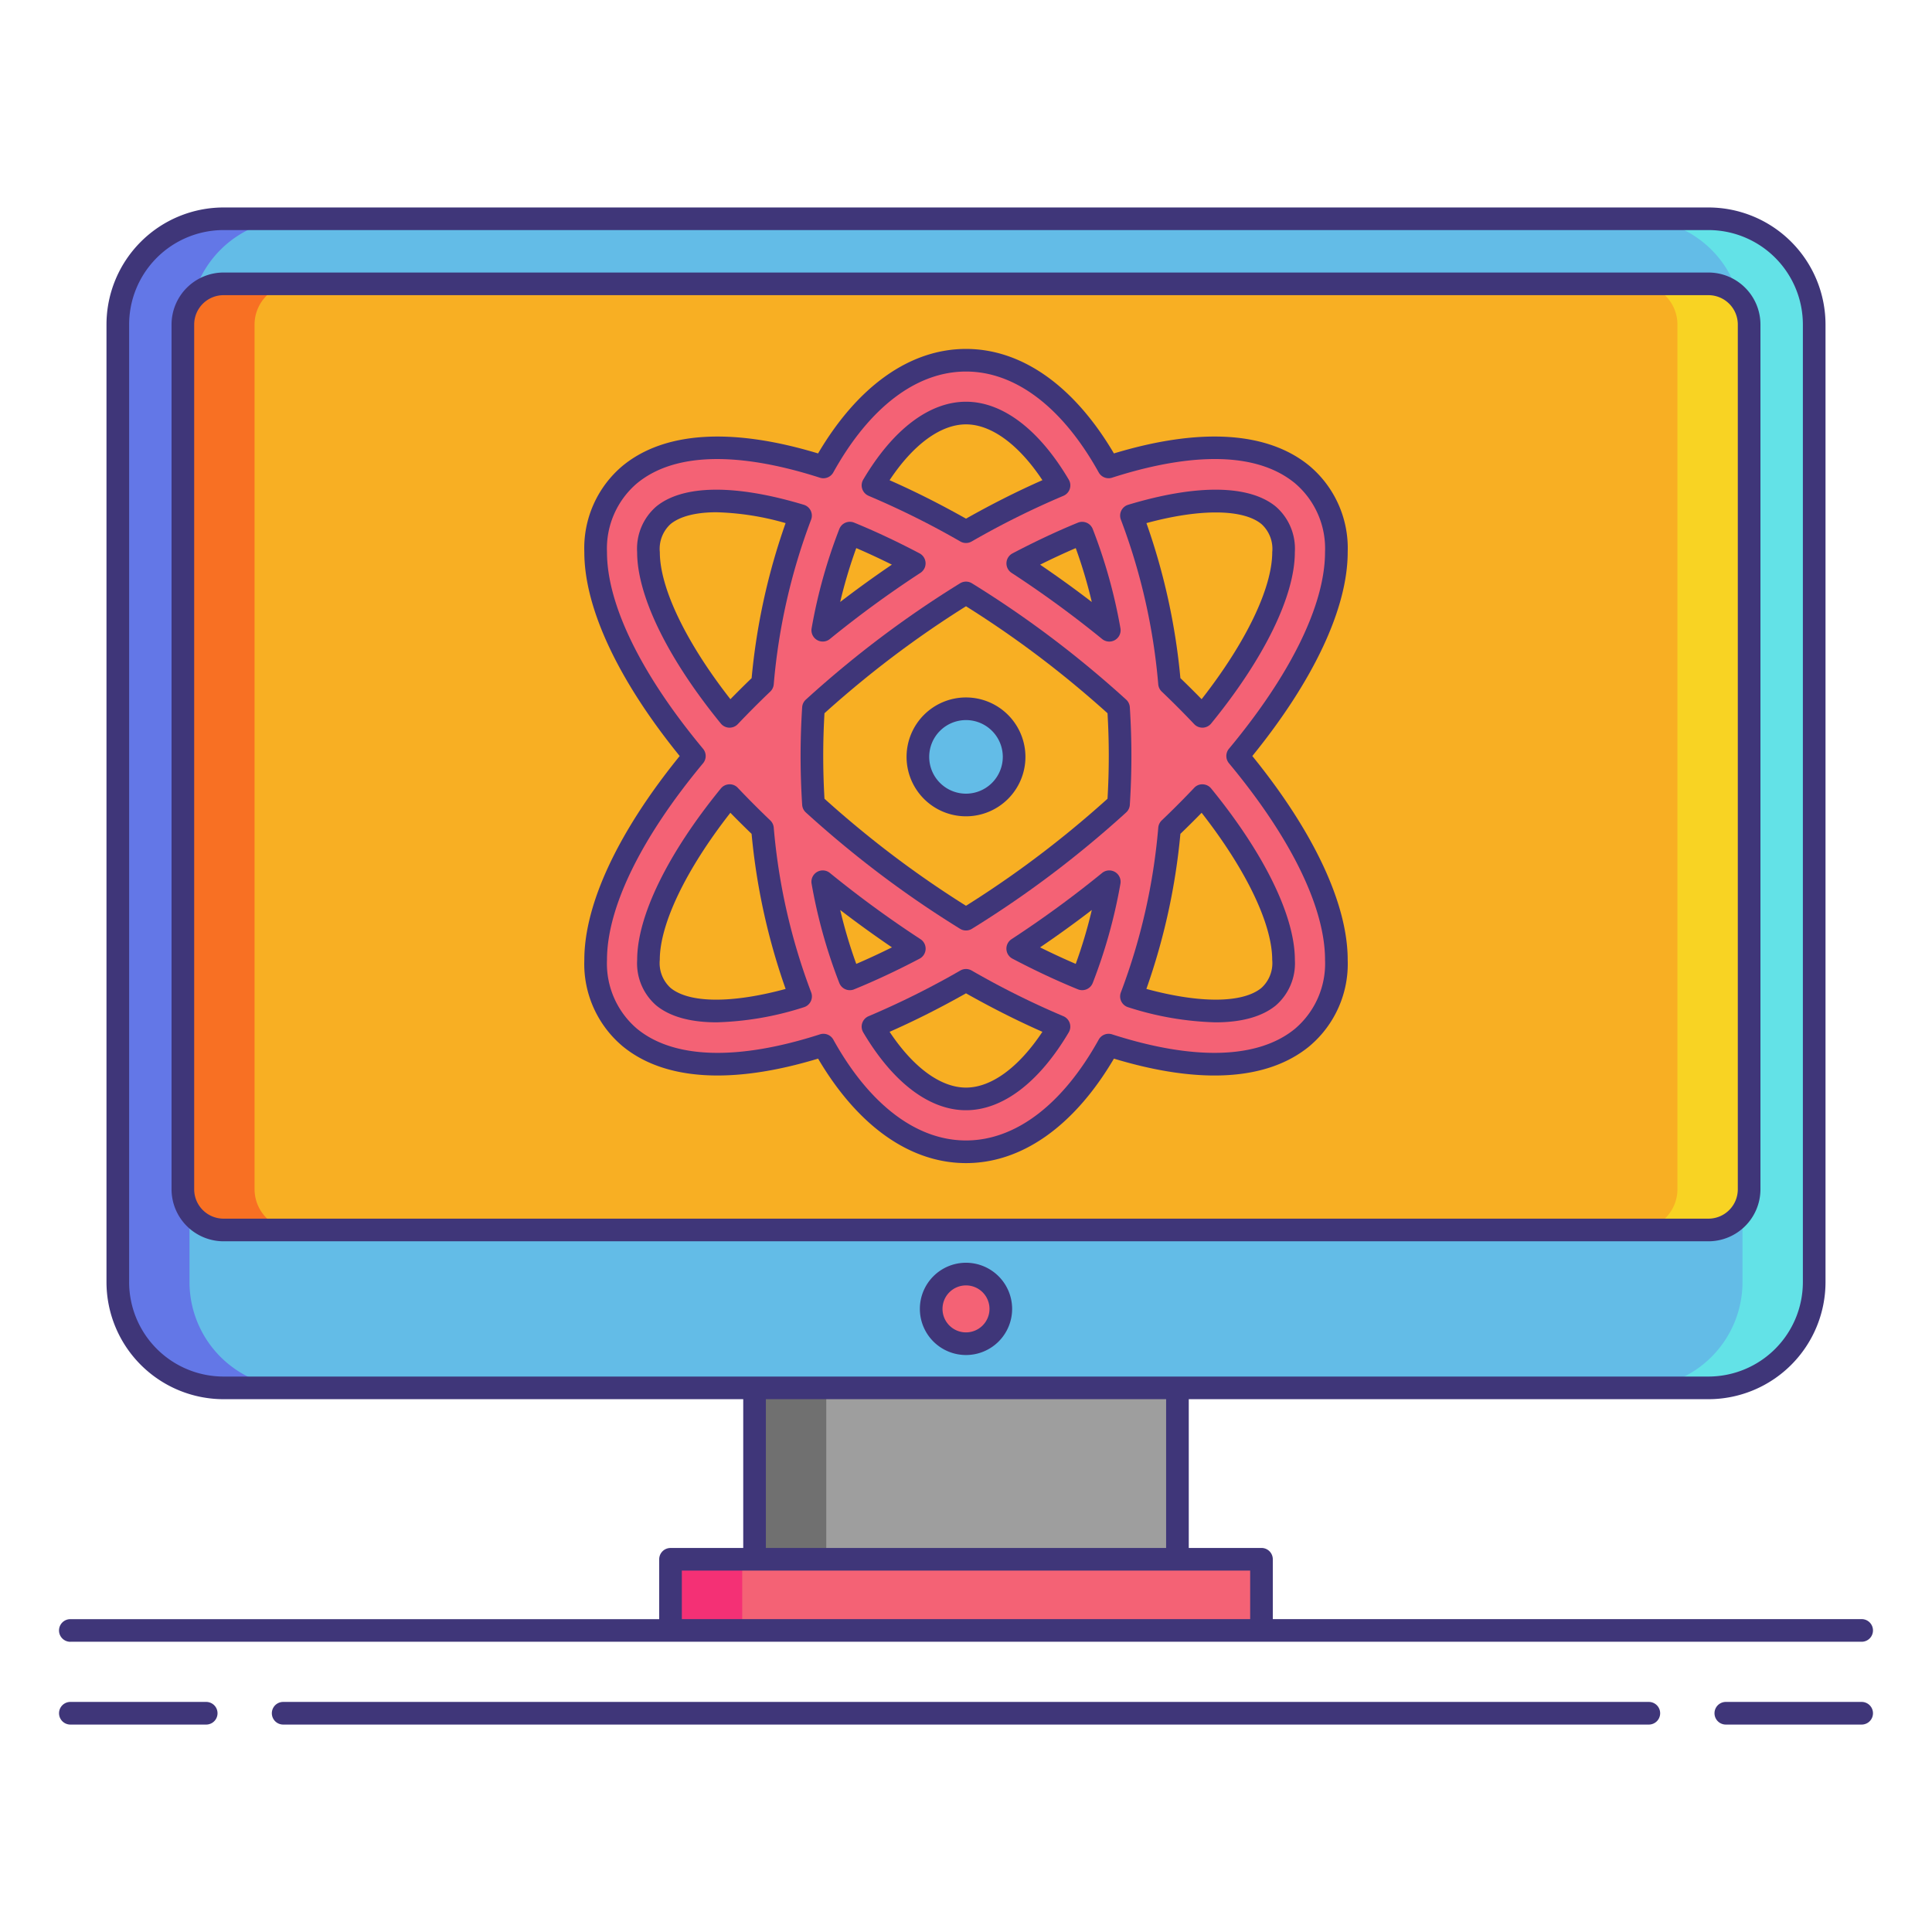<svg xmlns="http://www.w3.org/2000/svg" viewBox="0 0 256 256"><title>icons_</title><rect x="15.61" y="28.986" width="224.78" height="154.91" rx="14.009" ry="14.009" fill="#63bce7"/><path d="M25.11,169.887V43A14.025,14.025,0,0,1,39.119,28.986h-9.5A14.025,14.025,0,0,0,15.61,43V169.887A14.025,14.025,0,0,0,29.619,183.9h9.5A14.025,14.025,0,0,1,25.11,169.887Z" fill="#6377e7"/><path d="M230.89,169.887V43a14.025,14.025,0,0,0-14.009-14.009h9.5A14.025,14.025,0,0,1,240.39,43V169.887A14.025,14.025,0,0,1,226.381,183.9h-9.5A14.025,14.025,0,0,0,230.89,169.887Z" fill="#63e2e7"/><rect x="24.231" y="37.607" width="207.538" height="125.366" rx="5.388" ry="5.388" fill="#f8af23"/><path d="M33.731,157.585V42.995a5.4,5.4,0,0,1,5.388-5.388h-9.5a5.4,5.4,0,0,0-5.388,5.388v114.59a5.4,5.4,0,0,0,5.388,5.388h9.5A5.4,5.4,0,0,1,33.731,157.585Z" fill="#f87023"/><path d="M222.269,157.585V42.995a5.4,5.4,0,0,0-5.388-5.388h9.5a5.4,5.4,0,0,1,5.388,5.388v114.59a5.4,5.4,0,0,1-5.388,5.388h-9.5A5.4,5.4,0,0,0,222.269,157.585Z" fill="#f8d323"/><rect x="88.847" y="206.612" width="78.305" height="9.429" fill="#f46275"/><rect x="88.847" y="206.612" width="9.5" height="9.429" fill="#f43075"/><rect x="99.983" y="183.896" width="56.035" height="22.716" fill="#9e9e9e"/><rect x="99.983" y="183.896" width="9.5" height="22.716" fill="#707070"/><circle cx="128" cy="173.435" r="4.613" fill="#f46275"/><path d="M177.075,73.159a12.793,12.793,0,0,0-4.552-10.3c-5.716-4.677-15.082-4.381-25.627-.989-4.884-8.8-11.5-14.137-18.9-14.137s-14.012,5.337-18.9,14.138c-10.545-3.393-19.911-3.688-25.627.988a12.793,12.793,0,0,0-4.552,10.3c0,7.418,4.83,17.1,13.079,27.013-8.249,9.913-13.079,19.6-13.079,27.013a12.793,12.793,0,0,0,4.552,10.3c2.985,2.442,6.962,3.53,11.585,3.53a46.873,46.873,0,0,0,14.044-2.539c4.884,8.8,11.5,14.134,18.894,14.134s14.01-5.335,18.894-14.134a46.873,46.873,0,0,0,14.044,2.539c4.622,0,8.6-1.089,11.585-3.53a12.793,12.793,0,0,0,4.552-10.3c0-7.418-4.83-17.1-13.079-27.013C172.245,90.26,177.075,80.577,177.075,73.159Zm-16.012-6.782c3.068,0,5.478.631,7.028,1.9a5.891,5.891,0,0,1,1.983,4.884c0,4.976-3.418,12.772-10.75,21.76q-2.077-2.191-4.355-4.367a81.822,81.822,0,0,0-5.045-22.231A39.909,39.909,0,0,1,161.063,66.377Zm-48.455,4.267c2.729,1.114,5.589,2.459,8.532,4.008a143.431,143.431,0,0,0-12.122,8.86A67.725,67.725,0,0,1,112.608,70.644Zm-3.59,46.19a143.343,143.343,0,0,0,12.133,8.867c-2.947,1.551-5.808,2.885-8.541,4A67.713,67.713,0,0,1,109.018,116.835ZM113.3,111.3q-2.927-2.394-5.516-4.76c-.13-2.063-.205-4.182-.205-6.366s.075-4.3.205-6.365q2.6-2.364,5.516-4.76A135.047,135.047,0,0,1,128,78.567a135.037,135.037,0,0,1,14.7,10.48q2.927,2.394,5.516,4.76c.13,2.063.205,4.182.205,6.365s-.075,4.3-.205,6.366q-2.6,2.364-5.516,4.76A135.207,135.207,0,0,1,128,121.787,135.207,135.207,0,0,1,113.3,111.3Zm33.68-27.787a143.391,143.391,0,0,0-12.123-8.86c2.943-1.548,5.8-2.893,8.532-4.008A67.732,67.732,0,0,1,146.982,83.512Zm0,33.323a67.722,67.722,0,0,1-3.591,12.868c-2.734-1.116-5.594-2.45-8.541-4A143.34,143.34,0,0,0,146.982,116.835ZM128,54.732c4.285,0,8.7,3.451,12.325,9.581A112.757,112.757,0,0,0,128,70.446a112.753,112.753,0,0,0-12.325-6.134C119.3,58.183,123.715,54.732,128,54.732ZM85.925,73.159a5.891,5.891,0,0,1,1.983-4.884c1.551-1.268,3.959-1.9,7.028-1.9a39.909,39.909,0,0,1,11.139,1.945,81.827,81.827,0,0,0-5.045,22.231q-2.276,2.173-4.355,4.367C89.344,85.932,85.925,78.135,85.925,73.159Zm1.983,58.91a5.891,5.891,0,0,1-1.983-4.884c0-4.976,3.418-12.772,10.75-21.76q2.077,2.191,4.356,4.367a81.813,81.813,0,0,0,5.049,22.24C97.626,134.584,91.028,134.62,87.909,132.07ZM128,145.613c-4.284,0-8.7-3.45-12.323-9.577A112.822,112.822,0,0,0,128,129.9a112.751,112.751,0,0,0,12.323,6.136C136.7,142.163,132.284,145.613,128,145.613Zm42.075-18.427a5.891,5.891,0,0,1-1.983,4.884c-3.119,2.55-9.717,2.512-18.171-.039a81.809,81.809,0,0,0,5.049-22.238q2.276-2.173,4.356-4.367C166.656,114.413,170.075,122.21,170.075,127.186Z" fill="#f46275"/><circle cx="128" cy="100.29" r="6.375" fill="#63bce7"/><path d="M233.269,157.585V43a6.9,6.9,0,0,0-6.888-6.889H29.619A6.9,6.9,0,0,0,22.731,43v114.59a6.9,6.9,0,0,0,6.888,6.888H226.381A6.9,6.9,0,0,0,233.269,157.585Zm-207.538,0V43a3.893,3.893,0,0,1,3.888-3.889H226.381A3.893,3.893,0,0,1,230.269,43v114.59a3.892,3.892,0,0,1-3.888,3.888H29.619A3.892,3.892,0,0,1,25.731,157.585Z" fill="#3f3679"/><path d="M128,167.321a6.113,6.113,0,1,0,6.113,6.113A6.12,6.12,0,0,0,128,167.321Zm0,9.227a3.113,3.113,0,1,1,3.113-3.113A3.117,3.117,0,0,1,128,176.548Z" fill="#3f3679"/><path d="M27.323,225.514h-18a1.5,1.5,0,1,0,0,3h18a1.5,1.5,0,1,0,0-3Z" fill="#3f3679"/><path d="M246.68,225.514h-18a1.5,1.5,0,0,0,0,3h18a1.5,1.5,0,0,0,0-3Z" fill="#3f3679"/><path d="M218.479,225.514H37.521a1.5,1.5,0,0,0,0,3H218.479a1.5,1.5,0,0,0,0-3Z" fill="#3f3679"/><path d="M9.32,217.541H246.68a1.5,1.5,0,0,0,0-3H168.653v-7.93a1.5,1.5,0,0,0-1.5-1.5h-9.635V185.4h68.864a15.526,15.526,0,0,0,15.508-15.508V43a15.526,15.526,0,0,0-15.508-15.509H29.619A15.526,15.526,0,0,0,14.11,43V169.888A15.526,15.526,0,0,0,29.619,185.4H98.482v19.716H88.847a1.5,1.5,0,0,0-1.5,1.5v7.93H9.32a1.5,1.5,0,1,0,0,3Zm7.791-47.653V43A12.523,12.523,0,0,1,29.619,30.486H226.381A12.523,12.523,0,0,1,238.89,43V169.888A12.523,12.523,0,0,1,226.381,182.4H29.619A12.523,12.523,0,0,1,17.11,169.888ZM101.482,185.4h53.035v19.716H101.482ZM90.347,208.111h75.306v6.43H90.347Z" fill="#3f3679"/><path d="M133.361,74.582a1.5,1.5,0,0,0,.678,1.326,141.653,141.653,0,0,1,12,8.766,1.5,1.5,0,0,0,2.424-1.43,69.2,69.2,0,0,0-3.673-13.153,1.5,1.5,0,0,0-1.961-.835c-2.76,1.127-5.675,2.5-8.664,4.069A1.5,1.5,0,0,0,133.361,74.582Zm9.181-1.954a63.786,63.786,0,0,1,2.126,7.141c-2.222-1.706-4.512-3.359-6.849-4.946C139.43,74.021,141.008,73.288,142.542,72.628Z" fill="#3f3679"/><path d="M128.786,77.29a1.5,1.5,0,0,0-1.572,0,136.856,136.856,0,0,0-14.861,10.6c-1.906,1.56-3.782,3.179-5.576,4.813a1.5,1.5,0,0,0-.487,1.015c-.14,2.222-.208,4.334-.208,6.459s.068,4.239.208,6.461a1.5,1.5,0,0,0,.487,1.015c1.809,1.646,3.685,3.265,5.576,4.812a136.778,136.778,0,0,0,14.861,10.605,1.5,1.5,0,0,0,1.572,0,136.9,136.9,0,0,0,14.86-10.605c1.891-1.547,3.768-3.166,5.576-4.812a1.5,1.5,0,0,0,.487-1.015c.14-2.222.208-4.335.208-6.461s-.068-4.237-.208-6.459a1.5,1.5,0,0,0-.487-1.015c-1.794-1.634-3.67-3.253-5.576-4.812A136.972,136.972,0,0,0,128.786,77.29Zm18.133,22.882c0,1.868-.054,3.728-.166,5.665-1.63,1.47-3.311,2.914-5.005,4.3A134.268,134.268,0,0,1,128,120.021a134.18,134.18,0,0,1-13.748-9.885c-1.694-1.386-3.375-2.83-5.005-4.3-.112-1.937-.166-3.8-.166-5.665s.054-3.726.166-5.663c1.618-1.46,3.3-2.905,5.005-4.3A134.165,134.165,0,0,1,128,80.333a134.142,134.142,0,0,1,13.748,9.875c1.706,1.4,3.387,2.841,5.005,4.3C146.865,96.446,146.919,98.3,146.919,100.172Z" fill="#3f3679"/><path d="M169.041,67.114c-3.517-2.874-10.406-2.985-19.55-.229a1.5,1.5,0,0,0-.962,1.987,80.9,80.9,0,0,1,4.947,21.819,1.5,1.5,0,0,0,.458.945c1.5,1.431,2.946,2.882,4.3,4.313a1.5,1.5,0,0,0,1.089.469h.056a1.5,1.5,0,0,0,1.107-.551c7.046-8.639,11.087-16.916,11.087-22.709A7.389,7.389,0,0,0,169.041,67.114ZM159.22,92.647c-.908-.932-1.849-1.865-2.811-2.792a85.215,85.215,0,0,0-4.5-20.541c7.187-1.951,12.825-1.851,15.237.122a4.44,4.44,0,0,1,1.433,3.723C168.575,77.919,165.1,85.126,159.22,92.647Z" fill="#3f3679"/><path d="M115.095,65.7a111.025,111.025,0,0,1,12.16,6.052,1.5,1.5,0,0,0,1.49,0,111.066,111.066,0,0,1,12.16-6.052,1.5,1.5,0,0,0,.711-2.147C137.682,56.9,132.846,53.231,128,53.231s-9.682,3.664-13.616,10.317a1.5,1.5,0,0,0,.711,2.147ZM128,56.231c3.358,0,6.993,2.673,10.126,7.394-3.308,1.458-6.7,3.166-10.126,5.1-3.421-1.929-6.818-3.638-10.126-5.095C121.007,58.9,124.642,56.231,128,56.231Z" fill="#3f3679"/><path d="M159.38,103.927a1.443,1.443,0,0,0-1.144.467c-1.37,1.444-2.817,2.9-4.3,4.313a1.5,1.5,0,0,0-.458.945,80.891,80.891,0,0,1-4.95,21.827,1.5,1.5,0,0,0,.962,1.986,41.071,41.071,0,0,0,11.569,2c3.446,0,6.166-.744,7.984-2.23a7.389,7.389,0,0,0,2.534-6.045c0-5.794-4.042-14.07-11.088-22.708A1.5,1.5,0,0,0,159.38,103.927Zm7.762,26.981c-2.482,2.028-8.114,2.063-15.24.13a85.222,85.222,0,0,0,4.507-20.549c.957-.921,1.9-1.855,2.811-2.791,5.881,7.521,9.354,14.727,9.354,19.487A4.441,4.441,0,0,1,167.142,130.908Z" fill="#3f3679"/><path d="M122.649,125.773a1.5,1.5,0,0,0-.678-1.327,141.891,141.891,0,0,1-12.005-8.773,1.5,1.5,0,0,0-2.424,1.43,69.251,69.251,0,0,0,3.673,13.155,1.5,1.5,0,0,0,1.961.835c2.814-1.148,5.732-2.516,8.673-4.063A1.5,1.5,0,0,0,122.649,125.773Zm-9.19,1.948a63.962,63.962,0,0,1-2.127-7.144c2.227,1.71,4.52,3.366,6.857,4.953C116.593,126.322,115.011,127.055,113.459,127.722Z" fill="#3f3679"/><path d="M173.473,61.7c-5.526-4.521-14.456-5.075-25.874-1.618-5.267-8.941-12.192-13.847-19.6-13.847s-14.332,4.905-19.6,13.847c-11.417-3.456-20.346-2.9-25.873,1.618a14.244,14.244,0,0,0-5.1,11.463c0,7.4,4.479,16.959,12.637,27.014-8.159,10.055-12.637,19.613-12.637,27.013a14.244,14.244,0,0,0,5.1,11.463c5.52,4.516,14.461,5.078,25.875,1.621,5.266,8.938,12.192,13.843,19.6,13.843s14.331-4.9,19.6-13.843c11.412,3.457,20.352,2.9,25.875-1.621a14.244,14.244,0,0,0,5.1-11.463c0-7.4-4.479-16.958-12.637-27.013,8.159-10.055,12.637-19.614,12.637-27.014A14.244,14.244,0,0,0,173.473,61.7Zm-10.629,39.436c8.21,9.867,12.731,19.119,12.731,26.054a11.342,11.342,0,0,1-4,9.141c-4.864,3.979-13.346,4.224-24.22.725a1.5,1.5,0,0,0-1.771.7c-4.783,8.616-11.027,13.361-17.582,13.361s-12.8-4.745-17.582-13.361a1.5,1.5,0,0,0-1.771-.7c-10.875,3.5-19.358,3.255-24.22-.725a11.342,11.342,0,0,1-4-9.141c0-6.935,4.521-16.187,12.731-26.054a1.5,1.5,0,0,0,0-1.918c-8.21-9.867-12.731-19.12-12.731-26.055a11.342,11.342,0,0,1,4-9.141C90.6,58.97,101,60.839,108.645,63.3a1.5,1.5,0,0,0,1.771-.7C115.2,53.979,121.444,49.231,128,49.231s12.8,4.747,17.584,13.365a1.5,1.5,0,0,0,1.771.7c7.64-2.458,18.045-4.328,24.218.722a11.342,11.342,0,0,1,4,9.141c0,6.935-4.521,16.188-12.731,26.055A1.5,1.5,0,0,0,162.843,101.132Z" fill="#3f3679"/><path d="M140.9,134.651a110.823,110.823,0,0,1-12.157-6.054,1.5,1.5,0,0,0-1.491,0,111.461,111.461,0,0,1-12.158,6.055,1.5,1.5,0,0,0-.711,2.146c3.935,6.65,8.77,10.313,13.614,10.313s9.681-3.663,13.614-10.313a1.5,1.5,0,0,0-.711-2.147ZM128,144.112c-3.357,0-6.991-2.671-10.124-7.391,3.3-1.454,6.693-3.163,10.124-5.1,3.43,1.935,6.825,3.644,10.124,5.1C134.992,141.44,131.358,144.112,128,144.112Z" fill="#3f3679"/><path d="M102.524,109.652a1.5,1.5,0,0,0-.458-.945c-1.485-1.418-2.933-2.869-4.3-4.313a1.451,1.451,0,0,0-1.144-.467,1.5,1.5,0,0,0-1.106.551c-7.046,8.638-11.088,16.914-11.088,22.708a7.389,7.389,0,0,0,2.534,6.045c1.819,1.487,4.539,2.232,7.987,2.232a41.088,41.088,0,0,0,11.567-2,1.5,1.5,0,0,0,.962-1.986A80.87,80.87,0,0,1,102.524,109.652ZM88.858,130.908a4.44,4.44,0,0,1-1.433-3.723c0-4.761,3.474-11.967,9.354-19.487.914.936,1.854,1.87,2.811,2.791A85.2,85.2,0,0,0,104.1,131.04C96.975,132.971,91.342,132.939,88.858,130.908Z" fill="#3f3679"/><path d="M147.744,115.543a1.5,1.5,0,0,0-1.71.13,141.642,141.642,0,0,1-12,8.772,1.5,1.5,0,0,0,.122,2.583c2.931,1.544,5.849,2.911,8.672,4.063a1.5,1.5,0,0,0,1.961-.835,69.24,69.24,0,0,0,3.673-13.154A1.5,1.5,0,0,0,147.744,115.543Zm-5.2,12.178c-1.556-.668-3.136-1.4-4.729-2.19q3.508-2.382,6.856-4.952A64.048,64.048,0,0,1,142.541,127.721Z" fill="#3f3679"/><path d="M96.62,96.419h.056a1.5,1.5,0,0,0,1.089-.469c1.356-1.432,2.8-2.883,4.3-4.313a1.5,1.5,0,0,0,.458-.945,80.9,80.9,0,0,1,4.947-21.819,1.5,1.5,0,0,0-.962-1.987c-9.144-2.757-16.033-2.646-19.55.229a7.389,7.389,0,0,0-2.534,6.045c0,5.793,4.042,14.07,11.087,22.709A1.5,1.5,0,0,0,96.62,96.419ZM88.858,69.437c1.249-1.021,3.351-1.56,6.079-1.56a36.236,36.236,0,0,1,9.158,1.438,85.215,85.215,0,0,0-4.5,20.541c-.962.927-1.9,1.86-2.811,2.792-5.88-7.521-9.354-14.729-9.354-19.488A4.441,4.441,0,0,1,88.858,69.437Z" fill="#3f3679"/><path d="M108.255,84.8a1.5,1.5,0,0,0,1.71-.13,141.637,141.637,0,0,1,12-8.766,1.5,1.5,0,0,0-.122-2.583c-2.992-1.574-5.907-2.943-8.664-4.069a1.5,1.5,0,0,0-1.961.835,69.241,69.241,0,0,0-3.672,13.153A1.5,1.5,0,0,0,108.255,84.8Zm5.2-12.176c1.533.66,3.112,1.394,4.723,2.194-2.336,1.586-4.626,3.24-6.849,4.946A63.951,63.951,0,0,1,113.458,72.628Z" fill="#3f3679"/><path d="M128,92.415a7.875,7.875,0,1,0,7.875,7.875A7.884,7.884,0,0,0,128,92.415Zm0,12.75a4.875,4.875,0,1,1,4.875-4.875A4.88,4.88,0,0,1,128,105.165Z" fill="#3f3679"/></svg>
